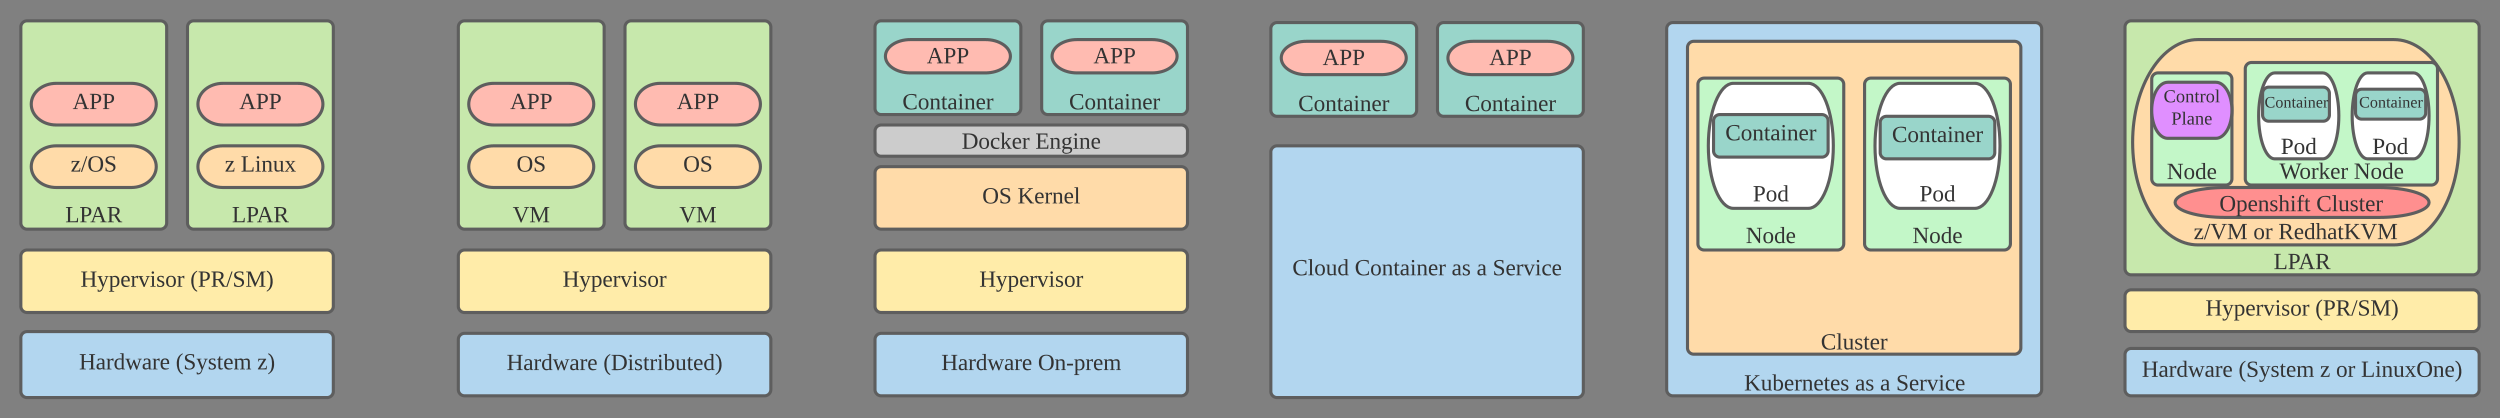 <svg xmlns="http://www.w3.org/2000/svg" xmlns:xlink="http://www.w3.org/1999/xlink" xmlns:lucid="lucid" width="2400" height="401.67"><rect width="100%" height="100%" fill="#808080" stroke="none"/><g transform="translate(-60 -140)" lucid:page-tab-id="0_0"><path d="M80 464.33a6 6 0 0 1 6-6h288a6 6 0 0 1 6 6v51.34a6 6 0 0 1-6 6H86a6 6 0 0 1-6-6z" stroke="#5e5e5e" stroke-width="3" fill="#b2d6ef"/><use xlink:href="#a" transform="matrix(1,0,0,1,85,463.333) translate(50.895 31.278)"/><use xlink:href="#b" transform="matrix(1,0,0,1,85,463.333) translate(143.673 31.278)"/><use xlink:href="#c" transform="matrix(1,0,0,1,85,463.333) translate(221.944 31.278)"/><path d="M80 386a6 6 0 0 1 6-6h288a6 6 0 0 1 6 6v48a6 6 0 0 1-6 6H86a6 6 0 0 1-6-6z" stroke="#5e5e5e" stroke-width="3" fill="#ffeca9"/><use xlink:href="#d" transform="matrix(1,0,0,1,85,385) translate(52.284 30.278)"/><use xlink:href="#e" transform="matrix(1,0,0,1,85,385) translate(157.593 30.278)"/><path d="M80 166a6 6 0 0 1 6-6h128a6 6 0 0 1 6 6v188a6 6 0 0 1-6 6H86a6 6 0 0 1-6-6z" stroke="#5e5e5e" stroke-width="3" fill="#c7e8ac"/><use xlink:href="#f" transform="matrix(1,0,0,1,85,165) translate(37.685 188.383)"/><path d="M186 280c13.25 0 24 8.95 24 20s-10.75 20-24 20h-72c-13.25 0-24-8.95-24-20s10.75-20 24-20z" stroke="#5e5e5e" stroke-width="3" fill="#ffdba9"/><use xlink:href="#g" transform="matrix(1,0,0,1,95,285) translate(32.845 19.715)"/><path d="M186 220c13.25 0 24 8.95 24 20s-10.75 20-24 20h-72c-13.25 0-24-8.95-24-20s10.75-20 24-20z" stroke="#5e5e5e" stroke-width="3" fill="#ffbbb1"/><use xlink:href="#h" transform="matrix(1,0,0,1,95,225) translate(34.665 19.715)"/><path d="M240 166a6 6 0 0 1 6-6h128a6 6 0 0 1 6 6v188a6 6 0 0 1-6 6H246a6 6 0 0 1-6-6z" stroke="#5e5e5e" stroke-width="3" fill="#c7e8ac"/><use xlink:href="#f" transform="matrix(1,0,0,1,245,165) translate(37.685 188.383)"/><path d="M346 280c13.25 0 24 8.95 24 20s-10.75 20-24 20h-72c-13.25 0-24-8.95-24-20s10.75-20 24-20z" stroke="#5e5e5e" stroke-width="3" fill="#ffdba9"/><use xlink:href="#i" transform="matrix(1,0,0,1,255,285) translate(20.807 19.715)"/><use xlink:href="#j" transform="matrix(1,0,0,1,255,285) translate(36.178 19.715)"/><path d="M346 220c13.25 0 24 8.95 24 20s-10.75 20-24 20h-72c-13.25 0-24-8.95-24-20s10.75-20 24-20z" stroke="#5e5e5e" stroke-width="3" fill="#ffbbb1"/><use xlink:href="#h" transform="matrix(1,0,0,1,255,225) translate(34.665 19.715)"/><path d="M500 466a6 6 0 0 1 6-6h288a6 6 0 0 1 6 6v48a6 6 0 0 1-6 6H506a6 6 0 0 1-6-6z" stroke="#5e5e5e" stroke-width="3" fill="#b2d6ef"/><use xlink:href="#a" transform="matrix(1,0,0,1,505,465) translate(41.358 30.278)"/><use xlink:href="#k" transform="matrix(1,0,0,1,505,465) translate(134.136 30.278)"/><path d="M500 386a6 6 0 0 1 6-6h288a6 6 0 0 1 6 6v48a6 6 0 0 1-6 6H506a6 6 0 0 1-6-6z" stroke="#5e5e5e" stroke-width="3" fill="#ffeca9"/><use xlink:href="#l" transform="matrix(1,0,0,1,505,385) translate(95.123 30.278)"/><path d="M500 166a6 6 0 0 1 6-6h128a6 6 0 0 1 6 6v188a6 6 0 0 1-6 6H506a6 6 0 0 1-6-6z" stroke="#5e5e5e" stroke-width="3" fill="#c7e8ac"/><use xlink:href="#m" transform="matrix(1,0,0,1,505,165) translate(47.13 188.383)"/><path d="M606 280c13.25 0 24 8.95 24 20s-10.75 20-24 20h-72c-13.25 0-24-8.95-24-20s10.75-20 24-20z" stroke="#5e5e5e" stroke-width="3" fill="#ffdba9"/><use xlink:href="#n" transform="matrix(1,0,0,1,515,285) translate(40.838 19.715)"/><path d="M606 220c13.25 0 24 8.95 24 20s-10.75 20-24 20h-72c-13.25 0-24-8.95-24-20s10.75-20 24-20z" stroke="#5e5e5e" stroke-width="3" fill="#ffbbb1"/><use xlink:href="#h" transform="matrix(1,0,0,1,515,225) translate(34.665 19.715)"/><path d="M660 166a6 6 0 0 1 6-6h128a6 6 0 0 1 6 6v188a6 6 0 0 1-6 6H666a6 6 0 0 1-6-6z" stroke="#5e5e5e" stroke-width="3" fill="#c7e8ac"/><use xlink:href="#m" transform="matrix(1,0,0,1,665,165) translate(47.13 188.383)"/><path d="M766 280c13.25 0 24 8.95 24 20s-10.75 20-24 20h-72c-13.25 0-24-8.95-24-20s10.75-20 24-20z" stroke="#5e5e5e" stroke-width="3" fill="#ffdba9"/><use xlink:href="#n" transform="matrix(1,0,0,1,675,285) translate(40.838 19.715)"/><path d="M766 220c13.25 0 24 8.95 24 20s-10.75 20-24 20h-72c-13.25 0-24-8.95-24-20s10.75-20 24-20z" stroke="#5e5e5e" stroke-width="3" fill="#ffbbb1"/><use xlink:href="#h" transform="matrix(1,0,0,1,675,225) translate(34.665 19.715)"/><path d="M900 466a6 6 0 0 1 6-6h288a6 6 0 0 1 6 6v48a6 6 0 0 1-6 6H906a6 6 0 0 1-6-6z" stroke="#5e5e5e" stroke-width="3" fill="#b2d6ef"/><use xlink:href="#a" transform="matrix(1,0,0,1,905,465) translate(58.611 30.278)"/><use xlink:href="#o" transform="matrix(1,0,0,1,905,465) translate(151.389 30.278)"/><path d="M900 386a6 6 0 0 1 6-6h288a6 6 0 0 1 6 6v48a6 6 0 0 1-6 6H906a6 6 0 0 1-6-6z" stroke="#5e5e5e" stroke-width="3" fill="#ffeca9"/><use xlink:href="#l" transform="matrix(1,0,0,1,905,385) translate(95.123 30.278)"/><path d="M900 306a6 6 0 0 1 6-6h288a6 6 0 0 1 6 6v48a6 6 0 0 1-6 6H906a6 6 0 0 1-6-6z" stroke="#5e5e5e" stroke-width="3" fill="#ffdba9"/><use xlink:href="#p" transform="matrix(1,0,0,1,905,305) translate(97.932 30.278)"/><use xlink:href="#q" transform="matrix(1,0,0,1,905,305) translate(131.821 30.278)"/><path d="M900 166a6 6 0 0 1 6-6h128a6 6 0 0 1 6 6v78a6 6 0 0 1-6 6H906a6 6 0 0 1-6-6z" stroke="#5e5e5e" stroke-width="3" fill="#99d5ca"/><use xlink:href="#r" transform="matrix(1,0,0,1,905,165) translate(21.265 79.958)"/><path d="M1006 178c13.25 0 24 7.16 24 16s-10.75 16-24 16h-72c-13.25 0-24-7.16-24-16s10.75-16 24-16z" stroke="#5e5e5e" stroke-width="3" fill="#ffbbb1"/><use xlink:href="#h" transform="matrix(1,0,0,1,915,183) translate(34.665 17.778)"/><path d="M900 266a6 6 0 0 1 6-6h288a6 6 0 0 1 6 6v18a6 6 0 0 1-6 6H906a6 6 0 0 1-6-6z" stroke="#5e5e5e" stroke-width="3" fill="#ccc"/><use xlink:href="#s" transform="matrix(1,0,0,1,905,265) translate(78.21 17.778)"/><use xlink:href="#t" transform="matrix(1,0,0,1,905,265) translate(148.951 17.778)"/><path d="M1060 166a6 6 0 0 1 6-6h128a6 6 0 0 1 6 6v78a6 6 0 0 1-6 6h-128a6 6 0 0 1-6-6z" stroke="#5e5e5e" stroke-width="3" fill="#99d5ca"/><use xlink:href="#r" transform="matrix(1,0,0,1,1065,165) translate(21.265 79.958)"/><path d="M1166 178c13.25 0 24 7.16 24 16s-10.75 16-24 16h-72c-13.25 0-24-7.16-24-16s10.75-16 24-16z" stroke="#5e5e5e" stroke-width="3" fill="#ffbbb1"/><use xlink:href="#h" transform="matrix(1,0,0,1,1075,183) translate(34.665 17.778)"/><path d="M1280 286a6 6 0 0 1 6-6h288a6 6 0 0 1 6 6v229.67a6 6 0 0 1-6 6h-288a6 6 0 0 1-6-6z" stroke="#5e5e5e" stroke-width="3" fill="#b2d6ef"/><use xlink:href="#u" transform="matrix(1,0,0,1,1285,285) translate(15.648 119.278)"/><use xlink:href="#v" transform="matrix(1,0,0,1,1285,285) translate(75.525 119.278)"/><use xlink:href="#w" transform="matrix(1,0,0,1,1285,285) translate(168.549 119.278)"/><use xlink:href="#x" transform="matrix(1,0,0,1,1285,285) translate(192.562 119.278)"/><use xlink:href="#y" transform="matrix(1,0,0,1,1285,285) translate(207.932 119.278)"/><path d="M1280 167.67a6 6 0 0 1 6-6h128a6 6 0 0 1 6 6v78a6 6 0 0 1-6 6h-128a6 6 0 0 1-6-6z" stroke="#5e5e5e" stroke-width="3" fill="#99d5ca"/><use xlink:href="#r" transform="matrix(1,0,0,1,1285,166.667) translate(21.265 79.958)"/><path d="M1386 179.67c13.25 0 24 7.16 24 16 0 8.83-10.75 16-24 16h-72c-13.25 0-24-7.17-24-16 0-8.84 10.75-16 24-16z" stroke="#5e5e5e" stroke-width="3" fill="#ffbbb1"/><use xlink:href="#h" transform="matrix(1,0,0,1,1295,184.667) translate(34.665 17.778)"/><path d="M1440 167.67a6 6 0 0 1 6-6h128a6 6 0 0 1 6 6v78a6 6 0 0 1-6 6h-128a6 6 0 0 1-6-6z" stroke="#5e5e5e" stroke-width="3" fill="#99d5ca"/><use xlink:href="#r" transform="matrix(1,0,0,1,1445,166.667) translate(21.265 79.958)"/><path d="M1546 179.67c13.25 0 24 7.16 24 16 0 8.83-10.75 16-24 16h-72c-13.25 0-24-7.17-24-16 0-8.84 10.75-16 24-16z" stroke="#5e5e5e" stroke-width="3" fill="#ffbbb1"/><use xlink:href="#h" transform="matrix(1,0,0,1,1455,184.667) translate(34.665 17.778)"/><path d="M1660 167.67a6 6 0 0 1 6-6h348a6 6 0 0 1 6 6V514a6 6 0 0 1-6 6h-348a6 6 0 0 1-6-6z" stroke="#5e5e5e" stroke-width="3" fill="#b2d6ef"/><use xlink:href="#z" transform="matrix(1,0,0,1,1665,166.667) translate(69.358 348.195)"/><use xlink:href="#A" transform="matrix(1,0,0,1,1665,166.667) translate(175.84 348.195)"/><use xlink:href="#B" transform="matrix(1,0,0,1,1665,166.667) translate(199.852 348.195)"/><use xlink:href="#C" transform="matrix(1,0,0,1,1665,166.667) translate(215.222 348.195)"/><path d="M1680 185.67a6 6 0 0 1 6-6h308a6 6 0 0 1 6 6V474a6 6 0 0 1-6 6h-308a6 6 0 0 1-6-6z" stroke="#5e5e5e" stroke-width="3" fill="#ffdba9"/><use xlink:href="#D" transform="matrix(1,0,0,1,1685,184.667) translate(122.963 290.839)"/><path d="M1690 221a6 6 0 0 1 6-6h128a6 6 0 0 1 6 6v153a6 6 0 0 1-6 6h-128a6 6 0 0 1-6-6z" stroke="#5e5e5e" stroke-width="3" fill="#c3f7c8"/><use xlink:href="#E" transform="matrix(1,0,0,1,1695,220) translate(40.988 153.34)"/><path d="M1796 220c13.25 0 24 26.86 24 60s-10.75 60-24 60h-72c-13.25 0-24-26.86-24-60s10.75-60 24-60z" stroke="#5e5e5e" stroke-width="3" fill="#fff"/><use xlink:href="#F" transform="matrix(1,0,0,1,1705,225) translate(37.721 108.28)"/><path d="M1705 256a6 6 0 0 1 6-6h98a6 6 0 0 1 6 6v28.83a6 6 0 0 1-6 6h-98a6 6 0 0 1-6-6z" stroke="#5e5e5e" stroke-width="3" fill="#99d5ca"/><use xlink:href="#r" transform="matrix(1,0,0,1,1710,255) translate(6.265 19.715)"/><path d="M1850 221a6 6 0 0 1 6-6h128a6 6 0 0 1 6 6v153a6 6 0 0 1-6 6h-128a6 6 0 0 1-6-6z" stroke="#5e5e5e" stroke-width="3" fill="#c3f7c8"/><use xlink:href="#E" transform="matrix(1,0,0,1,1855,220) translate(40.988 153.34)"/><path d="M1956 220c13.25 0 24 26.86 24 60s-10.75 60-24 60h-72c-13.25 0-24-26.86-24-60s10.75-60 24-60z" stroke="#5e5e5e" stroke-width="3" fill="#fff"/><use xlink:href="#F" transform="matrix(1,0,0,1,1865,225) translate(37.721 108.28)"/><path d="M1865 257.67a6 6 0 0 1 6-6h98a6 6 0 0 1 6 6v28.83a6 6 0 0 1-6 6h-98a6 6 0 0 1-6-6z" stroke="#5e5e5e" stroke-width="3" fill="#99d5ca"/><use xlink:href="#r" transform="matrix(1,0,0,1,1870,256.667) translate(6.265 19.715)"/><path d="M2100 480.5a6 6 0 0 1 6-6h328a6 6 0 0 1 6 6V514a6 6 0 0 1-6 6h-328a6 6 0 0 1-6-6z" stroke="#5e5e5e" stroke-width="3" fill="#b2d6ef"/><use xlink:href="#G" transform="matrix(1,0,0,1,2105,479.501) translate(11.142 22.278)"/><use xlink:href="#H" transform="matrix(1,0,0,1,2105,479.501) translate(103.92 22.278)"/><use xlink:href="#I" transform="matrix(1,0,0,1,2105,479.501) translate(182.191 22.278)"/><use xlink:href="#J" transform="matrix(1,0,0,1,2105,479.501) translate(197.562 22.278)"/><use xlink:href="#K" transform="matrix(1,0,0,1,2105,479.501) translate(221.574 22.278)"/><path d="M2100 424.23a6 6 0 0 1 6-6h328a6 6 0 0 1 6 6v28.1a6 6 0 0 1-6 6h-328a6 6 0 0 1-6-6z" stroke="#5e5e5e" stroke-width="3" fill="#ffeca9"/><use xlink:href="#L" transform="matrix(1,0,0,1,2105,423.225) translate(72.284 19.715)"/><use xlink:href="#M" transform="matrix(1,0,0,1,2105,423.225) translate(177.593 19.715)"/><path d="M2100 166a6 6 0 0 1 6-6h328a6 6 0 0 1 6 6v231.86a6 6 0 0 1-6 6h-328a6 6 0 0 1-6-6z" stroke="#5e5e5e" stroke-width="3" fill="#c7e8ac"/><g><use xlink:href="#N" transform="matrix(1,0,0,1,2105,165) translate(137.685 233.35)"/></g><path d="M2358.07 178c34.62 0 62.68 44.13 62.68 98.56s-28.06 98.56-62.68 98.56h-188.05c-34.62 0-62.7-44.13-62.7-98.56s28.08-98.56 62.7-98.56z" stroke="#5e5e5e" stroke-width="3" fill="#ffdba9"/><g><use xlink:href="#O" transform="matrix(1,0,0,1,2112.332,183) translate(53.573 186.587)"/><use xlink:href="#J" transform="matrix(1,0,0,1,2112.332,183) translate(110.857 186.587)"/><use xlink:href="#P" transform="matrix(1,0,0,1,2112.332,183) translate(134.869 186.587)"/></g><path d="M2125.66 216a6 6 0 0 1 6-6h64.98a6 6 0 0 1 6 6v95.65a6 6 0 0 1-6 6h-64.98a6 6 0 0 1-6-6z" stroke="#5e5e5e" stroke-width="3" fill="#c3f7c8"/><g><use xlink:href="#Q" transform="matrix(1,0,0,1,2130.66,215) translate(9.488 96.883)"/></g><path d="M2187.25 218.97c8.5 0 15.4 12.05 15.4 26.9 0 14.88-6.9 26.92-15.4 26.92h-46.2c-8.5 0-15.4-12.05-15.4-26.92 0-14.86 6.9-26.9 15.4-26.9z" stroke="#5e5e5e" stroke-width="3" fill="#e08fff"/><g><use xlink:href="#R" transform="matrix(1,0,0,1,2130.66,223.971) translate(6.369 14.222)"/><use xlink:href="#S" transform="matrix(1,0,0,1,2130.66,223.971) translate(13.801 35.556)"/></g><path d="M2343.13 320c26.93 0 48.76 6.43 48.76 14.37 0 7.93-21.84 14.37-48.77 14.37h-146.26c-26.93 0-48.76-6.44-48.76-14.37 0-7.94 21.84-14.37 48.77-14.37z" stroke="#5e5e5e" stroke-width="3" fill="#ff8f8f"/><g><use xlink:href="#T" transform="matrix(1,0,0,1,2153.113,325) translate(37.456 17.778)"/><use xlink:href="#U" transform="matrix(1,0,0,1,2153.113,325) translate(130.48 17.778)"/></g><path d="M2215.47 206a6 6 0 0 1 6-6H2394a6 6 0 0 1 6 6v105.65a6 6 0 0 1-6 6h-172.53a6 6 0 0 1-6-6z" stroke="#5e5e5e" stroke-width="3" fill="#c3f7c8"/><g><use xlink:href="#V" transform="matrix(1,0,0,1,2220.472,205) translate(27.778 106.635)"/><use xlink:href="#W" transform="matrix(1,0,0,1,2220.472,205) translate(99.198 106.635)"/></g><path d="M2289.9 210c8.5 0 15.38 18.47 15.38 41.25s-6.9 41.25-15.4 41.25h-46.18c-8.5 0-15.4-18.47-15.4-41.25s6.9-41.25 15.4-41.25z" stroke="#5e5e5e" stroke-width="3" fill="#fff"/><g><use xlink:href="#X" transform="matrix(1,0,0,1,2233.302,215) translate(16.221 72.814)"/></g><path d="M2232.08 229.65a6 6 0 0 1 6-6h52.15a6 6 0 0 1 6 6v20.7a6 6 0 0 1-6 6h-52.15a6 6 0 0 1-6-6z" stroke="#5e5e5e" stroke-width="3" fill="#99d5ca"/><g><use xlink:href="#Y" transform="matrix(1,0,0,1,2237.075,228.652) translate(-3.114 14.611)"/></g><path d="M2377.13 210c8.15 0 14.76 18.47 14.76 41.25s-6.62 41.25-14.77 41.25h-44.26c-8.15 0-14.76-18.47-14.76-41.25s6.62-41.25 14.77-41.25z" stroke="#5e5e5e" stroke-width="3" fill="#fff"/><g><use xlink:href="#X" transform="matrix(1,0,0,1,2323.113,215) translate(14.221 72.814)"/></g><path d="M2321.32 231.63a6 6 0 0 1 6-6h55.36a6 6 0 0 1 6 6v16.74a6 6 0 0 1-6 6h-55.36a6 6 0 0 1-6-6z" stroke="#5e5e5e" stroke-width="3" fill="#99d5ca"/><g><use xlink:href="#Y" transform="matrix(1,0,0,1,2326.321,230.632) translate(-1.614 12.611)"/></g><defs><path fill="#333" d="M10 0v-9l31-5v-208l-31-4v-10h95v10l-30 4v93h110v-93l-30-4v-10h94v10l-30 4v208l30 5v9h-94v-9l30-5v-99H75v99l30 5v9H10" id="Z"/><path fill="#333" d="M32-163c41-10 102-14 102 39v112c8 3 24-2 21 12h-45l-4-17C83 13 3 13 13-46c-2-50 45-50 92-51 4-36-5-70-42-56-6 2-12 4-16 6-4 7 0 23-15 20v-36zM42-47c0 41 41 33 63 22v-59c-34 1-63-1-63 37" id="aa"/><path fill="#333" d="M57-145c16-10 35-24 60-25v45c-19 1-8-30-40-17l-20 6v124l29 4v8H7v-8l21-4v-141c-8-3-24 2-21-12h48" id="ab"/><path fill="#333" d="M13-81c0-71 46-101 114-85l-1-72-28-4v-8h57v238c8 3 24-2 21 12h-47l-2-12C80 23 13-1 13-81zm77-74c-37 1-44 33-45 74 0 38 9 66 45 66 14 0 27-3 36-7v-130c-10-1-24-3-36-3" id="ac"/><path fill="#333" d="M240-154L185 4h-14l-41-109L90 4H77L20-153c-7-3-23 1-20-12h79v8l-27 4L91-41l40-108h14l40 109 38-113-28-4v-8h63v8" id="ad"/><path fill="#333" d="M84-170c49 0 66 33 63 87H46c-8 60 38 80 95 63v10C128-2 108 4 88 4 34 4 14-29 14-84c-1-54 22-86 70-86zm33 73c12-57-57-82-69-24-1 7-2 15-2 24h71" id="ae"/><g id="a"><use transform="matrix(0.062,0,0,0.062,0,0)" xlink:href="#Z"/><use transform="matrix(0.062,0,0,0.062,15.988,0)" xlink:href="#aa"/><use transform="matrix(0.062,0,0,0.062,25.802,0)" xlink:href="#ab"/><use transform="matrix(0.062,0,0,0.062,33.148,0)" xlink:href="#ac"/><use transform="matrix(0.062,0,0,0.062,44.259,0)" xlink:href="#ad"/><use transform="matrix(0.062,0,0,0.062,60.247,0)" xlink:href="#aa"/><use transform="matrix(0.062,0,0,0.062,70.062,0)" xlink:href="#ab"/><use transform="matrix(0.062,0,0,0.062,77.407,0)" xlink:href="#ae"/></g><path fill="#333" d="M108-235c-52 28-62 95-58 178 3 56 21 97 58 119v15C7 49-17-153 67-223c12-10 25-19 41-27v15" id="af"/><path fill="#333" d="M178-68c0 79-95 82-154 59v-54h12c1 35 22 52 60 52 50 0 69-58 33-82-39-24-105-21-105-85 0-67 86-66 142-53v49h-12l-6-29c-31-27-121-7-89 42 28 43 119 24 119 101" id="ag"/><path fill="#333" d="M161-154L85 37C75 66 49 86 8 75V39c18-2 6 24 29 21 30-4 38-32 47-58L21-153c-7-3-20 0-17-12h77v8l-26 4 45 116 43-116-26-4v-8h62v8" id="ah"/><path fill="#333" d="M41-130c7 48 86 23 86 84 0 56-69 57-112 41v-40c20 0 9 29 31 31 35 19 77-26 41-50-27-18-72-13-72-59 0-50 58-52 100-41v36c-19 1-8-25-28-25-21-7-50-1-46 23" id="ai"/><path fill="#333" d="M54-38c-1 25 24 26 44 20v12C71 10 25 9 25-35v-115H4c-2-14 14-10 21-15l18-38h11v38h38v15H54v112" id="aj"/><path fill="#333" d="M126-118c4-37-42-32-68-25v131l24 4v8H8C5-13 21-9 28-12v-141c-7-3-23 1-20-12h48l1 13c22-15 77-30 92 2 32-22 104-36 104 29v109c8 3 24-2 21 12h-75v-8l25-4v-106c3-39-45-31-72-24 7 37 1 88 3 130l25 4v8h-78v-8l24-4v-106" id="ak"/><g id="b"><use transform="matrix(0.062,0,0,0.062,0,0)" xlink:href="#af"/><use transform="matrix(0.062,0,0,0.062,7.346,0)" xlink:href="#ag"/><use transform="matrix(0.062,0,0,0.062,19.691,0)" xlink:href="#ah"/><use transform="matrix(0.062,0,0,0.062,30.802,0)" xlink:href="#ai"/><use transform="matrix(0.062,0,0,0.062,39.444,0)" xlink:href="#aj"/><use transform="matrix(0.062,0,0,0.062,45.617,0)" xlink:href="#ae"/><use transform="matrix(0.062,0,0,0.062,55.432,0)" xlink:href="#ak"/></g><path fill="#333" d="M10 0v-8l90-143c-23 2-54-4-70 6-5 8 1 26-14 24v-44h122v8L47-14c29-2 65 3 86-8l9-35h8l-5 57H10" id="al"/><path fill="#333" d="M12-250C113-222 137-19 52 49 40 59 28 69 12 77V62C56 37 70-16 70-87c0-70-13-123-58-148v-15" id="am"/><g id="c"><use transform="matrix(0.062,0,0,0.062,0,0)" xlink:href="#al"/><use transform="matrix(0.062,0,0,0.062,9.815,0)" xlink:href="#am"/></g><path fill="#333" d="M166-85c3 67-44 102-111 85l1 64 29 4v9H6v-9l21-4v-217c-7-3-22 1-19-12h46l1 9c11-8 26-14 45-14 47 2 64 36 66 85zM56-13c53 14 83-14 78-72 7-53-33-79-78-60v132" id="an"/><path fill="#333" d="M164-154L98 4H85L17-153c-7-3-20 0-17-12h77v8l-26 4L99-38l46-115-26-4v-8h61v8" id="ao"/><path fill="#333" d="M47-200c-23 0-25-39 0-38 13 0 18 7 20 19-1 11-8 19-20 19zM65-12l28 4v8H8v-8l28-4v-141l-24-4v-8h53v153" id="ap"/><path fill="#333" d="M90-170c52 0 76 32 76 87 0 54-24 87-77 87-51 0-75-34-75-87 0-54 24-87 76-87zM89-10c39 0 46-35 46-73 0-39-7-73-46-73-39 1-44 34-44 73s6 72 44 73" id="aq"/><g id="d"><use transform="matrix(0.062,0,0,0.062,0,0)" xlink:href="#Z"/><use transform="matrix(0.062,0,0,0.062,15.988,0)" xlink:href="#ah"/><use transform="matrix(0.062,0,0,0.062,27.099,0)" xlink:href="#an"/><use transform="matrix(0.062,0,0,0.062,38.21,0)" xlink:href="#ae"/><use transform="matrix(0.062,0,0,0.062,48.025,0)" xlink:href="#ab"/><use transform="matrix(0.062,0,0,0.062,55.37,0)" xlink:href="#ao"/><use transform="matrix(0.062,0,0,0.062,66.481,0)" xlink:href="#ap"/><use transform="matrix(0.062,0,0,0.062,72.654,0)" xlink:href="#ai"/><use transform="matrix(0.062,0,0,0.062,81.296,0)" xlink:href="#aq"/><use transform="matrix(0.062,0,0,0.062,92.407,0)" xlink:href="#ab"/></g><path fill="#333" d="M75-108c48 3 76-12 76-58s-28-57-76-54v112zm111-58c-1 60-46 78-111 74v78l37 5v9H13v-9l28-5v-208l-31-4v-10c81 1 178-14 176 70" id="ar"/><path fill="#333" d="M199-173c-1 36-21 56-49 65l64 94 26 5v9h-57l-66-103H75v89l35 5v9H13v-9l28-5v-208l-31-4v-10c80 4 190-20 189 63zM75-119c50 2 89-1 89-51 0-49-39-52-89-50v101" id="as"/><path fill="#333" d="M18 4H0l83-241h17" id="at"/><path fill="#333" d="M152 0h-7L59-203v189l32 5v9H10v-9l31-5v-208l-31-4v-10h72l76 180 84-180h68v10l-31 4v208l31 5v9h-96v-9l32-5v-189" id="au"/><g id="e"><use transform="matrix(0.062,0,0,0.062,0,0)" xlink:href="#af"/><use transform="matrix(0.062,0,0,0.062,7.346,0)" xlink:href="#ar"/><use transform="matrix(0.062,0,0,0.062,19.691,0)" xlink:href="#as"/><use transform="matrix(0.062,0,0,0.062,34.506,0)" xlink:href="#at"/><use transform="matrix(0.062,0,0,0.062,40.679,0)" xlink:href="#ag"/><use transform="matrix(0.062,0,0,0.062,53.025,0)" xlink:href="#au"/><use transform="matrix(0.062,0,0,0.062,72.778,0)" xlink:href="#am"/></g><path fill="#333" d="M111-226l-36 4v207c33-1 73 2 101-4l11-49h11l-3 68H10v-9l31-5v-208l-31-4v-10h101v10" id="av"/><path fill="#333" d="M81-9v9H4v-9l26-5 81-224h33l83 224 30 5v9h-99v-9l31-5-23-68H73L49-14zm38-203L78-98h82" id="aw"/><g id="f"><use transform="matrix(0.062,0,0,0.062,0,0)" xlink:href="#av"/><use transform="matrix(0.062,0,0,0.062,13.519,0)" xlink:href="#ar"/><use transform="matrix(0.062,0,0,0.062,23.827,0)" xlink:href="#aw"/><use transform="matrix(0.062,0,0,0.062,39.815,0)" xlink:href="#as"/></g><path fill="#333" d="M130-224c-62 0-78 43-78 106 0 64 16 108 78 108s78-45 78-108-16-106-78-106zm0 228C53 4 15-39 15-118c-1-80 37-120 115-120s115 42 115 120C245-39 207 4 130 4" id="ax"/><g id="g"><use transform="matrix(0.062,0,0,0.062,0,0)" xlink:href="#al"/><use transform="matrix(0.062,0,0,0.062,9.815,0)" xlink:href="#at"/><use transform="matrix(0.062,0,0,0.062,15.988,0)" xlink:href="#ax"/><use transform="matrix(0.062,0,0,0.062,31.975,0)" xlink:href="#ag"/></g><g id="h"><use transform="matrix(0.062,0,0,0.062,0,0)" xlink:href="#aw"/><use transform="matrix(0.062,0,0,0.062,15.988,0)" xlink:href="#ar"/><use transform="matrix(0.062,0,0,0.062,28.333,0)" xlink:href="#ar"/></g><use transform="matrix(0.062,0,0,0.062,0,0)" xlink:href="#al" id="i"/><path fill="#333" d="M125-118c4-37-41-34-68-26v132l23 4v8H8C5-13 21-9 28-12v-141c-7-3-23 1-20-12h47l2 13c31-23 98-29 98 31v109c7 3 23-1 20 12h-72v-8l22-4v-106" id="ay"/><path fill="#333" d="M124-13C89 8 26 15 26-45v-108c-8-3-24 2-21-12h50v118c-3 37 42 32 69 25v-131l-25-4v-8h54v153c8 3 24-2 21 12h-48" id="az"/><path fill="#333" d="M156-12c7 3 23-1 20 12h-75v-8l22-4-38-58-45 58 23 4v8H3v-8l19-3 55-71-48-71c-7-3-23 1-20-12h75v8l-22 4 32 48 37-48-23-4v-8h59v8l-19 3-46 60" id="aA"/><g id="j"><use transform="matrix(0.062,0,0,0.062,0,0)" xlink:href="#av"/><use transform="matrix(0.062,0,0,0.062,13.519,0)" xlink:href="#ap"/><use transform="matrix(0.062,0,0,0.062,19.691,0)" xlink:href="#ay"/><use transform="matrix(0.062,0,0,0.062,30.802,0)" xlink:href="#az"/><use transform="matrix(0.062,0,0,0.062,41.914,0)" xlink:href="#aA"/></g><path fill="#333" d="M75-17c87 13 134-18 134-103 0-78-51-106-134-100v203zm171-102C246 5 139 7 10 0v-9l31-5v-208l-31-4v-10h107c82 0 129 35 129 117" id="aB"/><path fill="#333" d="M53-14c58 12 82-15 82-73 0-52-35-77-82-58v131zM89 4C64 4 42-2 24-9v-229l-24-4v-8h53l-1 94c48-33 114-4 114 69 0 57-23 91-77 91" id="aC"/><g id="k"><use transform="matrix(0.062,0,0,0.062,0,0)" xlink:href="#af"/><use transform="matrix(0.062,0,0,0.062,7.346,0)" xlink:href="#aB"/><use transform="matrix(0.062,0,0,0.062,23.333,0)" xlink:href="#ap"/><use transform="matrix(0.062,0,0,0.062,29.506,0)" xlink:href="#ai"/><use transform="matrix(0.062,0,0,0.062,38.148,0)" xlink:href="#aj"/><use transform="matrix(0.062,0,0,0.062,44.321,0)" xlink:href="#ab"/><use transform="matrix(0.062,0,0,0.062,51.667,0)" xlink:href="#ap"/><use transform="matrix(0.062,0,0,0.062,57.84,0)" xlink:href="#aC"/><use transform="matrix(0.062,0,0,0.062,68.951,0)" xlink:href="#az"/><use transform="matrix(0.062,0,0,0.062,80.062,0)" xlink:href="#aj"/><use transform="matrix(0.062,0,0,0.062,86.235,0)" xlink:href="#ae"/><use transform="matrix(0.062,0,0,0.062,96.049,0)" xlink:href="#ac"/><use transform="matrix(0.062,0,0,0.062,107.16,0)" xlink:href="#am"/></g><g id="l"><use transform="matrix(0.062,0,0,0.062,0,0)" xlink:href="#Z"/><use transform="matrix(0.062,0,0,0.062,15.988,0)" xlink:href="#ah"/><use transform="matrix(0.062,0,0,0.062,27.099,0)" xlink:href="#an"/><use transform="matrix(0.062,0,0,0.062,38.21,0)" xlink:href="#ae"/><use transform="matrix(0.062,0,0,0.062,48.025,0)" xlink:href="#ab"/><use transform="matrix(0.062,0,0,0.062,55.37,0)" xlink:href="#ao"/><use transform="matrix(0.062,0,0,0.062,66.481,0)" xlink:href="#ap"/><use transform="matrix(0.062,0,0,0.062,72.654,0)" xlink:href="#ai"/><use transform="matrix(0.062,0,0,0.062,81.296,0)" xlink:href="#aq"/><use transform="matrix(0.062,0,0,0.062,92.407,0)" xlink:href="#ab"/></g><path fill="#333" d="M256-236v10l-26 4L135 5h-9L31-222l-27-4v-10h95v10l-31 4 71 174 71-174-31-4v-10h77" id="aD"/><g id="m"><use transform="matrix(0.062,0,0,0.062,0,0)" xlink:href="#aD"/><use transform="matrix(0.062,0,0,0.062,15.988,0)" xlink:href="#au"/></g><g id="n"><use transform="matrix(0.062,0,0,0.062,0,0)" xlink:href="#ax"/><use transform="matrix(0.062,0,0,0.062,15.988,0)" xlink:href="#ag"/></g><path fill="#333" d="M13-71v-27h94v27H13" id="aE"/><g id="o"><use transform="matrix(0.062,0,0,0.062,0,0)" xlink:href="#ax"/><use transform="matrix(0.062,0,0,0.062,15.988,0)" xlink:href="#ay"/><use transform="matrix(0.062,0,0,0.062,27.099,0)" xlink:href="#aE"/><use transform="matrix(0.062,0,0,0.062,34.444,0)" xlink:href="#an"/><use transform="matrix(0.062,0,0,0.062,45.556,0)" xlink:href="#ab"/><use transform="matrix(0.062,0,0,0.062,52.901,0)" xlink:href="#ae"/><use transform="matrix(0.062,0,0,0.062,62.716,0)" xlink:href="#ak"/></g><g id="p"><use transform="matrix(0.062,0,0,0.062,0,0)" xlink:href="#ax"/><use transform="matrix(0.062,0,0,0.062,15.988,0)" xlink:href="#ag"/></g><path fill="#333" d="M238-236v10l-27 4-81 79L231-14l25 5v9h-57l-93-119-31 25v80l33 5v9H10v-9l31-5v-208l-31-4v-10h95v10l-30 4v111l112-111-23-4v-10h74" id="aF"/><path fill="#333" d="M65-12l28 4v8H7v-8l28-4v-226l-28-4v-8h58v238" id="aG"/><g id="q"><use transform="matrix(0.062,0,0,0.062,0,0)" xlink:href="#aF"/><use transform="matrix(0.062,0,0,0.062,15.988,0)" xlink:href="#ae"/><use transform="matrix(0.062,0,0,0.062,25.802,0)" xlink:href="#ab"/><use transform="matrix(0.062,0,0,0.062,33.148,0)" xlink:href="#ay"/><use transform="matrix(0.062,0,0,0.062,44.259,0)" xlink:href="#ae"/><use transform="matrix(0.062,0,0,0.062,54.074,0)" xlink:href="#aG"/></g><path fill="#333" d="M52-115c0 93 80 130 150 87l7-35h11l-1 55c-23 7-52 12-83 12C60 4 19-37 15-115c-5-113 97-141 201-114l1 51h-12l-5-30c-15-9-39-16-62-16-66 0-86 41-86 109" id="aH"/><g id="r"><use transform="matrix(0.062,0,0,0.062,0,0)" xlink:href="#aH"/><use transform="matrix(0.062,0,0,0.062,14.815,0)" xlink:href="#aq"/><use transform="matrix(0.062,0,0,0.062,25.926,0)" xlink:href="#ay"/><use transform="matrix(0.062,0,0,0.062,37.037,0)" xlink:href="#aj"/><use transform="matrix(0.062,0,0,0.062,43.21,0)" xlink:href="#aa"/><use transform="matrix(0.062,0,0,0.062,53.025,0)" xlink:href="#ap"/><use transform="matrix(0.062,0,0,0.062,59.198,0)" xlink:href="#ay"/><use transform="matrix(0.062,0,0,0.062,70.309,0)" xlink:href="#ae"/><use transform="matrix(0.062,0,0,0.062,80.123,0)" xlink:href="#ab"/></g><path fill="#333" d="M45-84c0 64 52 80 104 63 1 25-30 25-55 25-56 0-80-32-80-88 0-76 62-98 131-80v46h-10c-5-15-4-31-23-35-47-10-67 21-67 69" id="aI"/><path fill="#333" d="M60-80l68-73c-7-3-20 0-17-12h58c3 13-13 9-20 12l-47 48 60 93c7 3 21-1 18 12h-68c-3-12 9-9 15-12L82-83 60-60v48c7 3 21-1 18 12H10v-8l21-4v-226l-24-4v-8h53v170" id="aJ"/><g id="s"><use transform="matrix(0.062,0,0,0.062,0,0)" xlink:href="#aB"/><use transform="matrix(0.062,0,0,0.062,15.988,0)" xlink:href="#aq"/><use transform="matrix(0.062,0,0,0.062,27.099,0)" xlink:href="#aI"/><use transform="matrix(0.062,0,0,0.062,36.914,0)" xlink:href="#aJ"/><use transform="matrix(0.062,0,0,0.062,48.025,0)" xlink:href="#ae"/><use transform="matrix(0.062,0,0,0.062,57.84,0)" xlink:href="#ab"/></g><path fill="#333" d="M10-9l31-5v-208l-31-4v-10h177v57h-11l-6-38c-28-4-63-3-95-3v92h63l6-28h11v73h-11l-6-29H75v96l105-3 10-43h12l-3 62H10v-9" id="aK"/><path fill="#333" d="M141-152c28 39 5 97-54 97-9 0-20-2-27-3L49-35c29 22 130-14 124 52-4 45-38 57-88 61C21 83-8 26 45-2 33-6 22-15 21-31l28-31c-19-9-28-26-28-51-2-51 53-65 100-52l38-20 7 8zM85 64c35 0 61-11 61-42 0-35-57-17-89-21-9 8-16 19-17 34 0 25 19 29 45 29zM52-113c1 26 7 46 35 44 28-1 34-16 35-44 0-26-6-43-34-43s-36 17-36 43" id="aL"/><g id="t"><use transform="matrix(0.062,0,0,0.062,0,0)" xlink:href="#aK"/><use transform="matrix(0.062,0,0,0.062,13.519,0)" xlink:href="#ay"/><use transform="matrix(0.062,0,0,0.062,24.63,0)" xlink:href="#aL"/><use transform="matrix(0.062,0,0,0.062,35.741,0)" xlink:href="#ap"/><use transform="matrix(0.062,0,0,0.062,41.914,0)" xlink:href="#ay"/><use transform="matrix(0.062,0,0,0.062,53.025,0)" xlink:href="#ae"/></g><g id="u"><use transform="matrix(0.062,0,0,0.062,0,0)" xlink:href="#aH"/><use transform="matrix(0.062,0,0,0.062,14.815,0)" xlink:href="#aG"/><use transform="matrix(0.062,0,0,0.062,20.988,0)" xlink:href="#aq"/><use transform="matrix(0.062,0,0,0.062,32.099,0)" xlink:href="#az"/><use transform="matrix(0.062,0,0,0.062,43.21,0)" xlink:href="#ac"/></g><g id="v"><use transform="matrix(0.062,0,0,0.062,0,0)" xlink:href="#aH"/><use transform="matrix(0.062,0,0,0.062,14.815,0)" xlink:href="#aq"/><use transform="matrix(0.062,0,0,0.062,25.926,0)" xlink:href="#ay"/><use transform="matrix(0.062,0,0,0.062,37.037,0)" xlink:href="#aj"/><use transform="matrix(0.062,0,0,0.062,43.21,0)" xlink:href="#aa"/><use transform="matrix(0.062,0,0,0.062,53.025,0)" xlink:href="#ap"/><use transform="matrix(0.062,0,0,0.062,59.198,0)" xlink:href="#ay"/><use transform="matrix(0.062,0,0,0.062,70.309,0)" xlink:href="#ae"/><use transform="matrix(0.062,0,0,0.062,80.123,0)" xlink:href="#ab"/></g><g id="w"><use transform="matrix(0.062,0,0,0.062,0,0)" xlink:href="#aa"/><use transform="matrix(0.062,0,0,0.062,9.815,0)" xlink:href="#ai"/></g><use transform="matrix(0.062,0,0,0.062,0,0)" xlink:href="#aa" id="x"/><g id="y"><use transform="matrix(0.062,0,0,0.062,0,0)" xlink:href="#ag"/><use transform="matrix(0.062,0,0,0.062,12.346,0)" xlink:href="#ae"/><use transform="matrix(0.062,0,0,0.062,22.16,0)" xlink:href="#ab"/><use transform="matrix(0.062,0,0,0.062,29.506,0)" xlink:href="#ao"/><use transform="matrix(0.062,0,0,0.062,40.617,0)" xlink:href="#ap"/><use transform="matrix(0.062,0,0,0.062,46.79,0)" xlink:href="#aI"/><use transform="matrix(0.062,0,0,0.062,56.605,0)" xlink:href="#ae"/></g><g id="z"><use transform="matrix(0.062,0,0,0.062,0,0)" xlink:href="#aF"/><use transform="matrix(0.062,0,0,0.062,15.988,0)" xlink:href="#az"/><use transform="matrix(0.062,0,0,0.062,27.099,0)" xlink:href="#aC"/><use transform="matrix(0.062,0,0,0.062,38.21,0)" xlink:href="#ae"/><use transform="matrix(0.062,0,0,0.062,48.025,0)" xlink:href="#ab"/><use transform="matrix(0.062,0,0,0.062,55.37,0)" xlink:href="#ay"/><use transform="matrix(0.062,0,0,0.062,66.481,0)" xlink:href="#ae"/><use transform="matrix(0.062,0,0,0.062,76.296,0)" xlink:href="#aj"/><use transform="matrix(0.062,0,0,0.062,82.469,0)" xlink:href="#ae"/><use transform="matrix(0.062,0,0,0.062,92.284,0)" xlink:href="#ai"/></g><g id="A"><use transform="matrix(0.062,0,0,0.062,0,0)" xlink:href="#aa"/><use transform="matrix(0.062,0,0,0.062,9.815,0)" xlink:href="#ai"/></g><use transform="matrix(0.062,0,0,0.062,0,0)" xlink:href="#aa" id="B"/><g id="C"><use transform="matrix(0.062,0,0,0.062,0,0)" xlink:href="#ag"/><use transform="matrix(0.062,0,0,0.062,12.346,0)" xlink:href="#ae"/><use transform="matrix(0.062,0,0,0.062,22.16,0)" xlink:href="#ab"/><use transform="matrix(0.062,0,0,0.062,29.506,0)" xlink:href="#ao"/><use transform="matrix(0.062,0,0,0.062,40.617,0)" xlink:href="#ap"/><use transform="matrix(0.062,0,0,0.062,46.79,0)" xlink:href="#aI"/><use transform="matrix(0.062,0,0,0.062,56.605,0)" xlink:href="#ae"/></g><g id="D"><use transform="matrix(0.062,0,0,0.062,0,0)" xlink:href="#aH"/><use transform="matrix(0.062,0,0,0.062,14.815,0)" xlink:href="#aG"/><use transform="matrix(0.062,0,0,0.062,20.988,0)" xlink:href="#az"/><use transform="matrix(0.062,0,0,0.062,32.099,0)" xlink:href="#ai"/><use transform="matrix(0.062,0,0,0.062,40.741,0)" xlink:href="#aj"/><use transform="matrix(0.062,0,0,0.062,46.914,0)" xlink:href="#ae"/><use transform="matrix(0.062,0,0,0.062,56.728,0)" xlink:href="#ab"/></g><path fill="#333" d="M203-222l-32-4v-10h81v10l-31 4V0h-17L59-212v198l32 5v9H10v-9l31-5v-208l-31-4v-10h72L203-61v-161" id="aM"/><g id="E"><use transform="matrix(0.062,0,0,0.062,0,0)" xlink:href="#aM"/><use transform="matrix(0.062,0,0,0.062,15.988,0)" xlink:href="#aq"/><use transform="matrix(0.062,0,0,0.062,27.099,0)" xlink:href="#ac"/><use transform="matrix(0.062,0,0,0.062,38.21,0)" xlink:href="#ae"/></g><g id="F"><use transform="matrix(0.062,0,0,0.062,0,0)" xlink:href="#ar"/><use transform="matrix(0.062,0,0,0.062,12.346,0)" xlink:href="#aq"/><use transform="matrix(0.062,0,0,0.062,23.457,0)" xlink:href="#ac"/></g><g id="G"><use transform="matrix(0.062,0,0,0.062,0,0)" xlink:href="#Z"/><use transform="matrix(0.062,0,0,0.062,15.988,0)" xlink:href="#aa"/><use transform="matrix(0.062,0,0,0.062,25.802,0)" xlink:href="#ab"/><use transform="matrix(0.062,0,0,0.062,33.148,0)" xlink:href="#ac"/><use transform="matrix(0.062,0,0,0.062,44.259,0)" xlink:href="#ad"/><use transform="matrix(0.062,0,0,0.062,60.247,0)" xlink:href="#aa"/><use transform="matrix(0.062,0,0,0.062,70.062,0)" xlink:href="#ab"/><use transform="matrix(0.062,0,0,0.062,77.407,0)" xlink:href="#ae"/></g><g id="H"><use transform="matrix(0.062,0,0,0.062,0,0)" xlink:href="#af"/><use transform="matrix(0.062,0,0,0.062,7.346,0)" xlink:href="#ag"/><use transform="matrix(0.062,0,0,0.062,19.691,0)" xlink:href="#ah"/><use transform="matrix(0.062,0,0,0.062,30.802,0)" xlink:href="#ai"/><use transform="matrix(0.062,0,0,0.062,39.444,0)" xlink:href="#aj"/><use transform="matrix(0.062,0,0,0.062,45.617,0)" xlink:href="#ae"/><use transform="matrix(0.062,0,0,0.062,55.432,0)" xlink:href="#ak"/></g><use transform="matrix(0.062,0,0,0.062,0,0)" xlink:href="#al" id="I"/><g id="J"><use transform="matrix(0.062,0,0,0.062,0,0)" xlink:href="#aq"/><use transform="matrix(0.062,0,0,0.062,11.111,0)" xlink:href="#ab"/></g><g id="K"><use transform="matrix(0.062,0,0,0.062,0,0)" xlink:href="#av"/><use transform="matrix(0.062,0,0,0.062,13.519,0)" xlink:href="#ap"/><use transform="matrix(0.062,0,0,0.062,19.691,0)" xlink:href="#ay"/><use transform="matrix(0.062,0,0,0.062,30.802,0)" xlink:href="#az"/><use transform="matrix(0.062,0,0,0.062,41.914,0)" xlink:href="#aA"/><use transform="matrix(0.062,0,0,0.062,53.025,0)" xlink:href="#ax"/><use transform="matrix(0.062,0,0,0.062,69.012,0)" xlink:href="#ay"/><use transform="matrix(0.062,0,0,0.062,80.123,0)" xlink:href="#ae"/><use transform="matrix(0.062,0,0,0.062,89.938,0)" xlink:href="#am"/></g><g id="L"><use transform="matrix(0.062,0,0,0.062,0,0)" xlink:href="#Z"/><use transform="matrix(0.062,0,0,0.062,15.988,0)" xlink:href="#ah"/><use transform="matrix(0.062,0,0,0.062,27.099,0)" xlink:href="#an"/><use transform="matrix(0.062,0,0,0.062,38.21,0)" xlink:href="#ae"/><use transform="matrix(0.062,0,0,0.062,48.025,0)" xlink:href="#ab"/><use transform="matrix(0.062,0,0,0.062,55.37,0)" xlink:href="#ao"/><use transform="matrix(0.062,0,0,0.062,66.481,0)" xlink:href="#ap"/><use transform="matrix(0.062,0,0,0.062,72.654,0)" xlink:href="#ai"/><use transform="matrix(0.062,0,0,0.062,81.296,0)" xlink:href="#aq"/><use transform="matrix(0.062,0,0,0.062,92.407,0)" xlink:href="#ab"/></g><g id="M"><use transform="matrix(0.062,0,0,0.062,0,0)" xlink:href="#af"/><use transform="matrix(0.062,0,0,0.062,7.346,0)" xlink:href="#ar"/><use transform="matrix(0.062,0,0,0.062,19.691,0)" xlink:href="#as"/><use transform="matrix(0.062,0,0,0.062,34.506,0)" xlink:href="#at"/><use transform="matrix(0.062,0,0,0.062,40.679,0)" xlink:href="#ag"/><use transform="matrix(0.062,0,0,0.062,53.025,0)" xlink:href="#au"/><use transform="matrix(0.062,0,0,0.062,72.778,0)" xlink:href="#am"/></g><g id="N"><use transform="matrix(0.062,0,0,0.062,0,0)" xlink:href="#av"/><use transform="matrix(0.062,0,0,0.062,13.519,0)" xlink:href="#ar"/><use transform="matrix(0.062,0,0,0.062,23.827,0)" xlink:href="#aw"/><use transform="matrix(0.062,0,0,0.062,39.815,0)" xlink:href="#as"/></g><g id="O"><use transform="matrix(0.062,0,0,0.062,0,0)" xlink:href="#al"/><use transform="matrix(0.062,0,0,0.062,9.815,0)" xlink:href="#at"/><use transform="matrix(0.062,0,0,0.062,15.988,0)" xlink:href="#aD"/><use transform="matrix(0.062,0,0,0.062,31.975,0)" xlink:href="#au"/></g><path fill="#333" d="M126-119c3-38-42-31-69-25v132l23 4v8H7v-8l21-4v-226l-24-4v-8h53l-1 98c31-22 99-31 99 31v109c7 3 23-1 20 12h-71v-8l22-4v-107" id="aN"/><g id="P"><use transform="matrix(0.062,0,0,0.062,0,0)" xlink:href="#as"/><use transform="matrix(0.062,0,0,0.062,14.815,0)" xlink:href="#ae"/><use transform="matrix(0.062,0,0,0.062,24.63,0)" xlink:href="#ac"/><use transform="matrix(0.062,0,0,0.062,35.741,0)" xlink:href="#aN"/><use transform="matrix(0.062,0,0,0.062,46.852,0)" xlink:href="#aa"/><use transform="matrix(0.062,0,0,0.062,56.667,0)" xlink:href="#aj"/><use transform="matrix(0.062,0,0,0.062,62.84,0)" xlink:href="#aF"/><use transform="matrix(0.062,0,0,0.062,78.827,0)" xlink:href="#aD"/><use transform="matrix(0.062,0,0,0.062,94.815,0)" xlink:href="#au"/></g><g id="Q"><use transform="matrix(0.062,0,0,0.062,0,0)" xlink:href="#aM"/><use transform="matrix(0.062,0,0,0.062,15.988,0)" xlink:href="#aq"/><use transform="matrix(0.062,0,0,0.062,27.099,0)" xlink:href="#ac"/><use transform="matrix(0.062,0,0,0.062,38.21,0)" xlink:href="#ae"/></g><g id="R"><use transform="matrix(0.049,0,0,0.049,0,0)" xlink:href="#aH"/><use transform="matrix(0.049,0,0,0.049,11.852,0)" xlink:href="#aq"/><use transform="matrix(0.049,0,0,0.049,20.741,0)" xlink:href="#ay"/><use transform="matrix(0.049,0,0,0.049,29.63,0)" xlink:href="#aj"/><use transform="matrix(0.049,0,0,0.049,34.568,0)" xlink:href="#ab"/><use transform="matrix(0.049,0,0,0.049,40.444,0)" xlink:href="#aq"/><use transform="matrix(0.049,0,0,0.049,49.333,0)" xlink:href="#aG"/></g><g id="S"><use transform="matrix(0.049,0,0,0.049,0,0)" xlink:href="#ar"/><use transform="matrix(0.049,0,0,0.049,9.877,0)" xlink:href="#aG"/><use transform="matrix(0.049,0,0,0.049,14.815,0)" xlink:href="#aa"/><use transform="matrix(0.049,0,0,0.049,22.667,0)" xlink:href="#ay"/><use transform="matrix(0.049,0,0,0.049,31.556,0)" xlink:href="#ae"/></g><path fill="#333" d="M103-236c-39-15-35 32-34 71h44v15H69v136l35 6v8H15v-8l25-6v-136H11v-9l29-7c-6-59 23-100 80-84v36c-15 2-12-14-17-22" id="aO"/><g id="T"><use transform="matrix(0.062,0,0,0.062,0,0)" xlink:href="#ax"/><use transform="matrix(0.062,0,0,0.062,15.988,0)" xlink:href="#an"/><use transform="matrix(0.062,0,0,0.062,27.099,0)" xlink:href="#ae"/><use transform="matrix(0.062,0,0,0.062,36.914,0)" xlink:href="#ay"/><use transform="matrix(0.062,0,0,0.062,48.025,0)" xlink:href="#ai"/><use transform="matrix(0.062,0,0,0.062,56.667,0)" xlink:href="#aN"/><use transform="matrix(0.062,0,0,0.062,67.778,0)" xlink:href="#ap"/><use transform="matrix(0.062,0,0,0.062,73.951,0)" xlink:href="#aO"/><use transform="matrix(0.062,0,0,0.062,81.296,0)" xlink:href="#aj"/></g><g id="U"><use transform="matrix(0.062,0,0,0.062,0,0)" xlink:href="#aH"/><use transform="matrix(0.062,0,0,0.062,14.815,0)" xlink:href="#aG"/><use transform="matrix(0.062,0,0,0.062,20.988,0)" xlink:href="#az"/><use transform="matrix(0.062,0,0,0.062,32.099,0)" xlink:href="#ai"/><use transform="matrix(0.062,0,0,0.062,40.741,0)" xlink:href="#aj"/><use transform="matrix(0.062,0,0,0.062,46.914,0)" xlink:href="#ae"/><use transform="matrix(0.062,0,0,0.062,56.728,0)" xlink:href="#ab"/></g><path fill="#333" d="M319-222L242 5h-10l-61-162L108 5h-9L21-222l-21-4v-10h90v10l-34 4 56 166 63-163h8l61 163 54-166-37-4v-10h78v10" id="aP"/><g id="V"><use transform="matrix(0.062,0,0,0.062,0,0)" xlink:href="#aP"/><use transform="matrix(0.062,0,0,0.062,19.136,0)" xlink:href="#aq"/><use transform="matrix(0.062,0,0,0.062,30.247,0)" xlink:href="#ab"/><use transform="matrix(0.062,0,0,0.062,37.593,0)" xlink:href="#aJ"/><use transform="matrix(0.062,0,0,0.062,48.704,0)" xlink:href="#ae"/><use transform="matrix(0.062,0,0,0.062,58.519,0)" xlink:href="#ab"/></g><g id="W"><use transform="matrix(0.062,0,0,0.062,0,0)" xlink:href="#aM"/><use transform="matrix(0.062,0,0,0.062,15.988,0)" xlink:href="#aq"/><use transform="matrix(0.062,0,0,0.062,27.099,0)" xlink:href="#ac"/><use transform="matrix(0.062,0,0,0.062,38.21,0)" xlink:href="#ae"/></g><g id="X"><use transform="matrix(0.062,0,0,0.062,0,0)" xlink:href="#ar"/><use transform="matrix(0.062,0,0,0.062,12.346,0)" xlink:href="#aq"/><use transform="matrix(0.062,0,0,0.062,23.457,0)" xlink:href="#ac"/></g><g id="Y"><use transform="matrix(0.043,0,0,0.043,0,0)" xlink:href="#aH"/><use transform="matrix(0.043,0,0,0.043,10.37,0)" xlink:href="#aq"/><use transform="matrix(0.043,0,0,0.043,18.148,0)" xlink:href="#ay"/><use transform="matrix(0.043,0,0,0.043,25.926,0)" xlink:href="#aj"/><use transform="matrix(0.043,0,0,0.043,30.247,0)" xlink:href="#aa"/><use transform="matrix(0.043,0,0,0.043,37.117,0)" xlink:href="#ap"/><use transform="matrix(0.043,0,0,0.043,41.438,0)" xlink:href="#ay"/><use transform="matrix(0.043,0,0,0.043,49.216,0)" xlink:href="#ae"/><use transform="matrix(0.043,0,0,0.043,56.086,0)" xlink:href="#ab"/></g></defs></g></svg>